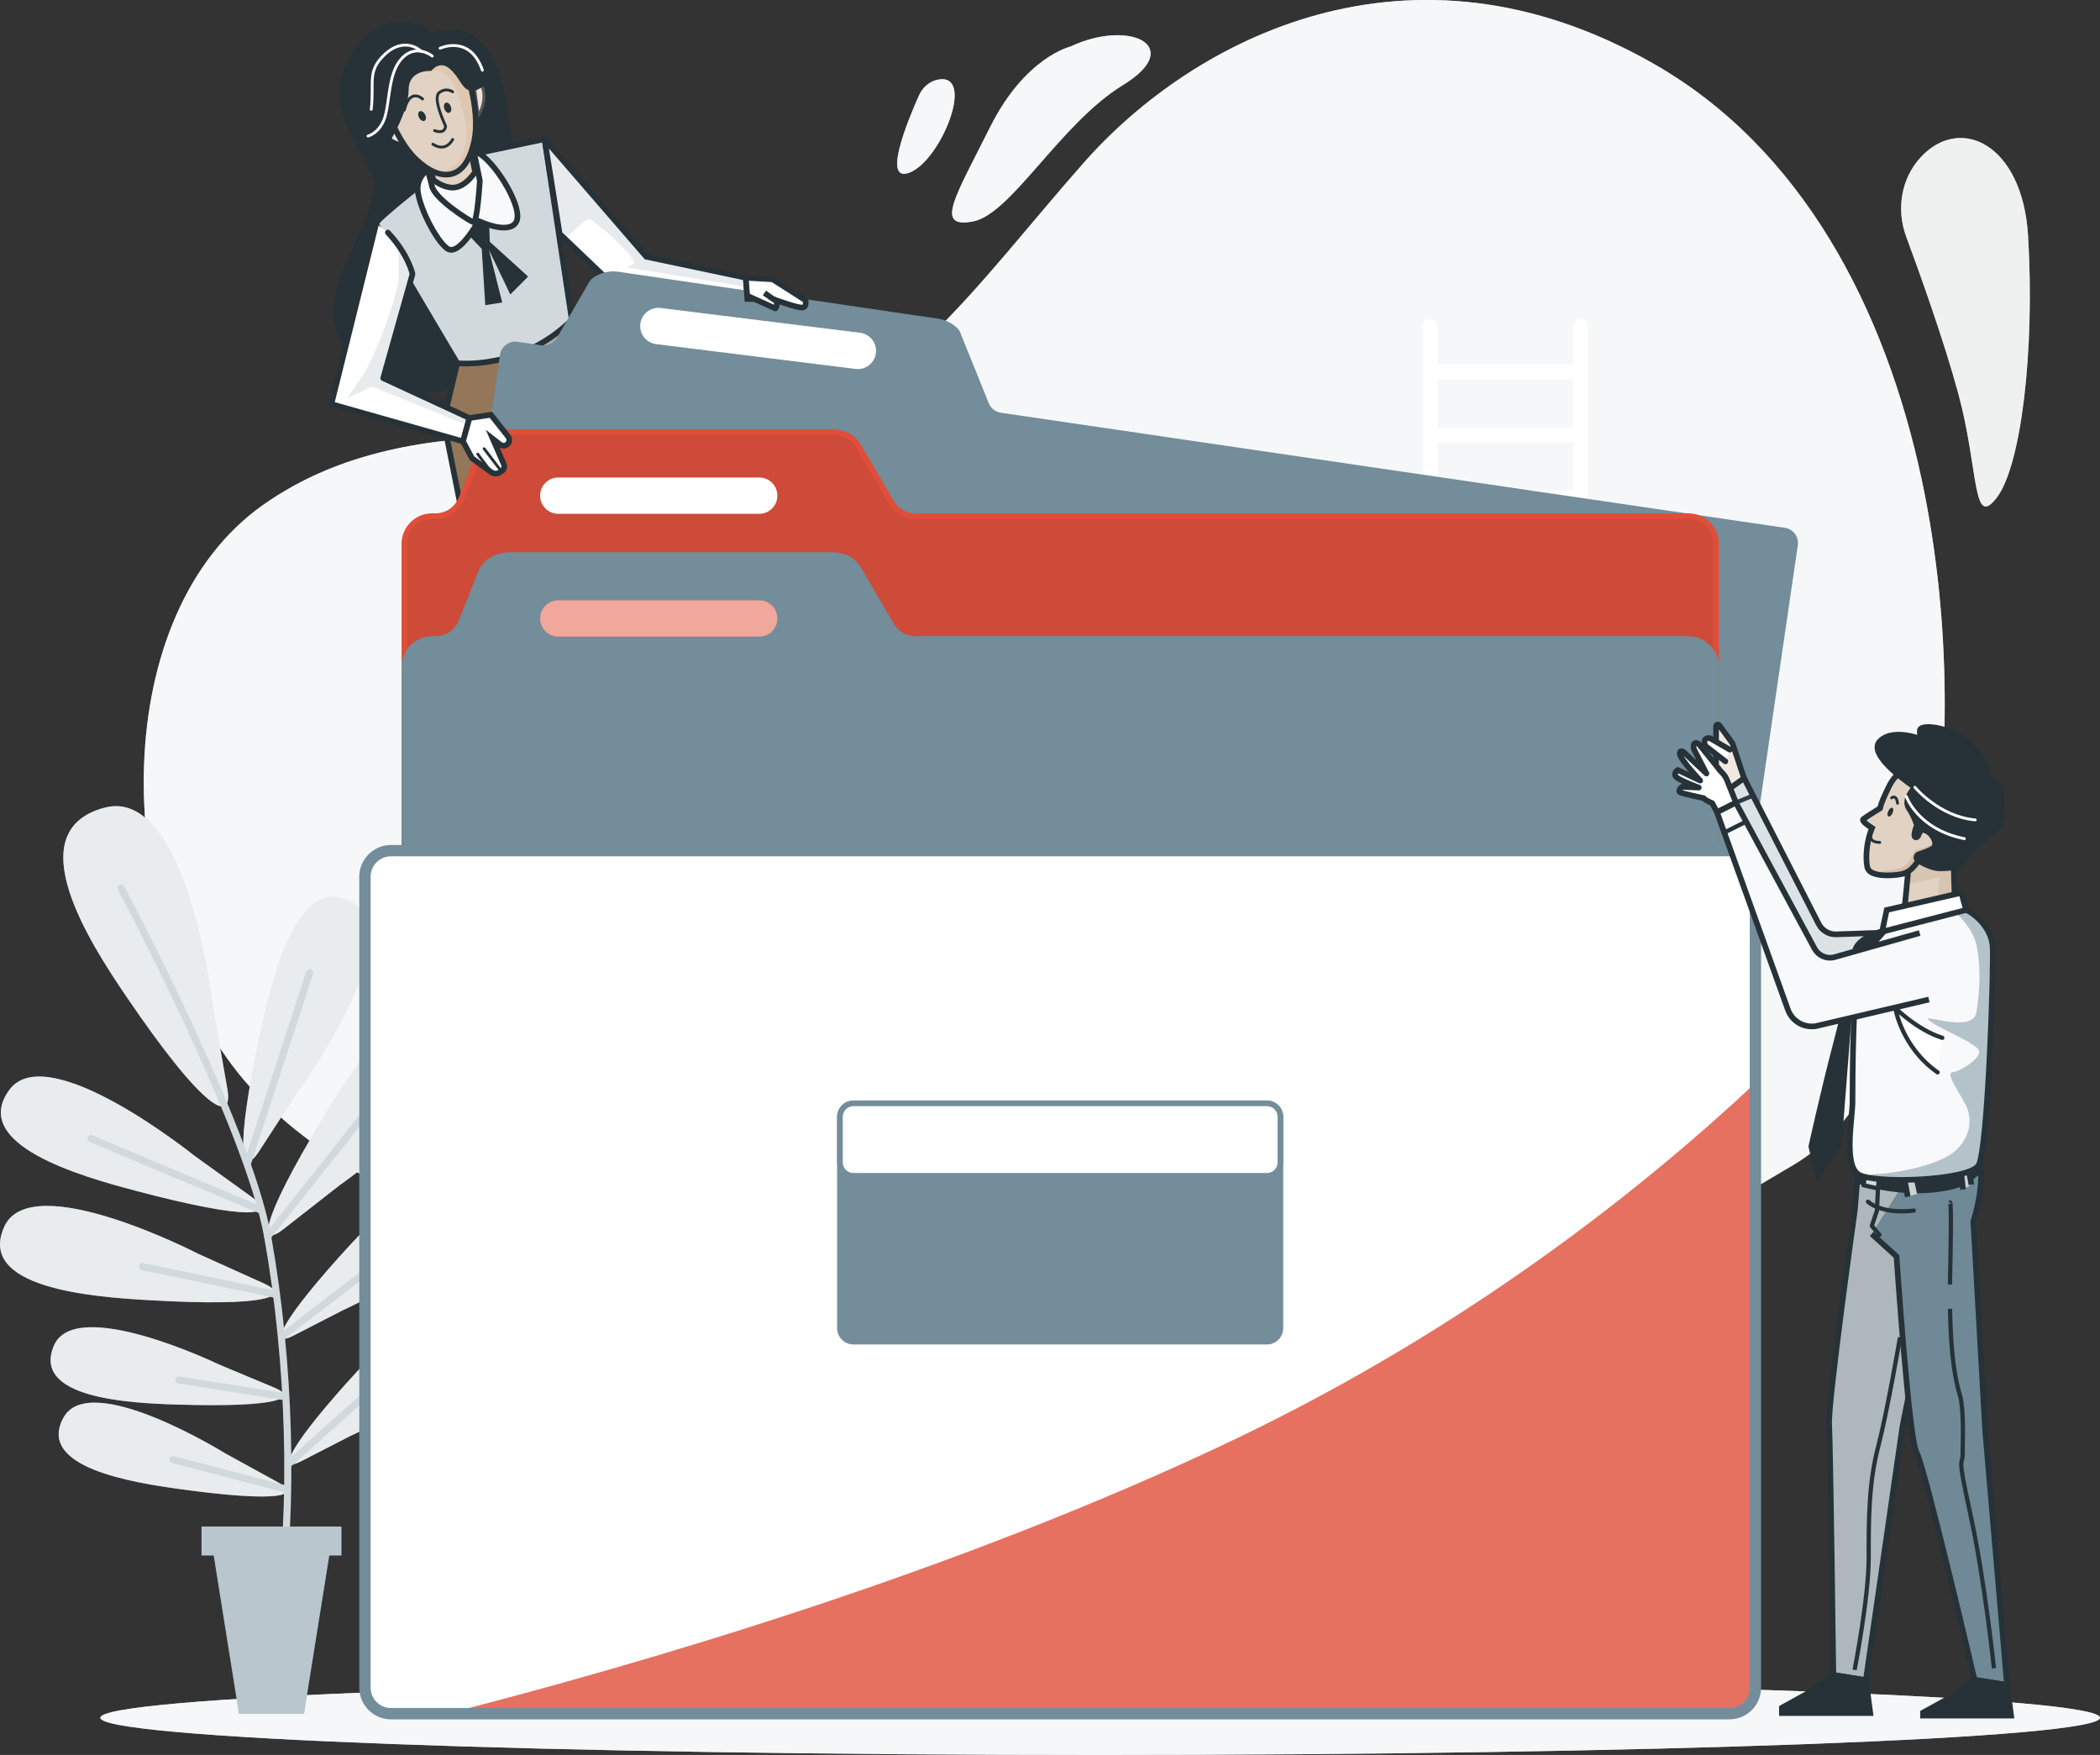 <svg width="371" height="310" viewBox="0 0 371 310" fill="none" xmlns="http://www.w3.org/2000/svg">
<rect x="0" y="0" width="371" height="310" fill="#333333" stroke="none"/>
<g clip-path="url(#clip0)">
<path d="M292.225 11.309C249.009 -13.416 210.726 6.983 191.589 28.614C172.452 50.245 158.178 72.182 134.169 76.202C110.169 80.231 73.667 70.023 46.498 89.18C19.329 108.338 19.408 159.221 40.946 188.071C62.475 216.921 118.123 230.712 182.326 239.985C208.902 243.822 231.758 241.436 251.402 236.149L280.57 225.547C294.809 219.045 306.805 211.703 316.871 205.752C332.254 196.662 337.667 174.507 340.618 158.286C344.616 136.279 344.835 109.798 339.527 84.846C333.049 54.405 318.347 26.254 292.225 11.309Z" fill="#D1D9DD"/>
<path opacity="0.8" d="M292.225 11.309C249.009 -13.416 210.726 6.983 191.589 28.614C172.452 50.245 158.178 72.182 134.169 76.202C110.169 80.231 73.667 70.023 46.498 89.18C19.329 108.338 19.408 159.221 40.946 188.071C62.475 216.921 118.123 230.712 182.326 239.985C208.902 243.822 231.758 241.436 251.402 236.149L280.57 225.547C294.809 219.045 306.805 211.703 316.871 205.752C332.254 196.662 337.667 174.507 340.618 158.286C344.616 136.279 344.835 109.798 339.527 84.846C333.049 54.405 318.347 26.254 292.225 11.309Z" fill="white"/>
<path opacity="0.8" d="M358.288 41.601C357.311 25.459 346.275 20.154 339.265 27.845C335.842 31.594 334.996 37.03 336.759 41.794C339.212 48.418 343.429 60.191 345.935 69.411C349.637 83.01 348.406 93.516 352.727 87.948C357.057 82.39 359.519 61.991 358.288 41.601Z" fill="#D1D9DD"/>
<path opacity="0.8" d="M358.288 41.601C357.311 25.459 346.275 20.154 339.265 27.845C335.842 31.594 334.996 37.03 336.759 41.794C339.212 48.418 343.429 60.191 345.935 69.411C349.637 83.01 348.406 93.516 352.727 87.948C357.057 82.39 359.519 61.991 358.288 41.601Z" fill="white"/>
<path d="M171.841 39.128C178.633 37.895 187.277 21.823 198.39 15.023C209.504 8.224 199.621 3.277 189.127 8.224C189.127 8.224 181.104 10.076 174.932 22.435C168.751 34.801 165.049 40.36 171.841 39.128Z" fill="#D1D9DD"/>
<path opacity="0.8" d="M171.841 39.128C178.633 37.895 187.277 21.823 198.39 15.023C209.504 8.224 199.621 3.277 189.127 8.224C189.127 8.224 181.104 10.076 174.932 22.435C168.751 34.801 165.049 40.36 171.841 39.128Z" fill="white"/>
<path d="M160.727 30.476C166.236 28.265 172.243 13.25 166.001 14.019C164.394 14.22 163.041 15.33 162.377 16.816C160.369 21.282 155.768 32.46 160.727 30.476Z" fill="#D1D9DD"/>
<path opacity="0.8" d="M160.727 30.476C166.236 28.265 172.243 13.25 166.001 14.019C164.394 14.22 163.041 15.33 162.377 16.816C160.369 21.282 155.768 32.46 160.727 30.476Z" fill="white"/>
<path d="M194.366 310C291.918 310 371 307.058 371 303.428C371 299.798 291.918 296.855 194.366 296.855C96.814 296.855 17.732 299.798 17.732 303.428C17.732 307.058 96.814 310 194.366 310Z" fill="#D1D9DD"/>
<path opacity="0.8" d="M194.366 310C291.918 310 371 307.058 371 303.428C371 299.798 291.918 296.855 194.366 296.855C96.814 296.855 17.732 299.798 17.732 303.428C17.732 307.058 96.814 310 194.366 310Z" fill="white"/>
<path d="M279.26 56.355C278.536 56.355 277.951 56.94 277.951 57.666V64.386H254.021V57.666C254.021 56.94 253.436 56.355 252.711 56.355C251.987 56.355 251.402 56.94 251.402 57.666V226.981C251.402 227.707 251.987 228.292 252.711 228.292C253.436 228.292 254.021 227.707 254.021 226.981V189.112H277.951V226.981C277.951 227.707 278.536 228.292 279.26 228.292C279.985 228.292 280.57 227.707 280.57 226.981V57.666C280.57 56.94 279.985 56.355 279.26 56.355ZM277.951 186.499H254.021V178.003H277.951V186.499ZM277.951 175.373H254.021V166.886H277.951V175.373ZM277.951 164.256H254.021V155.796H277.951V164.256ZM277.951 153.139H254.021V144.722H277.951V153.139ZM277.951 142.048H254.021V133.719H277.951V142.048ZM277.951 130.975H254.021V122.602H277.951V130.975ZM277.951 119.971H254.021V111.511H277.951V119.971ZM277.951 108.854H254.021V100.394H277.951V108.854ZM277.951 97.764H254.021V89.269H277.951V97.764ZM277.951 86.647H254.021V78.143H277.951V86.647ZM277.951 75.512H254.021V67.008H277.951V75.512Z" fill="white"/>
<path d="M52.592 192.869C52.592 192.869 72.183 166.003 62.632 159.702C52.688 153.138 48.009 173.021 45.913 182.784C41.426 203.619 42.701 208.042 45.704 203.462L52.592 192.869Z" fill="#D1D9DD"/>
<path opacity="0.5" d="M52.592 192.869C52.592 192.869 72.183 166.003 62.632 159.702C52.688 153.138 48.009 173.021 45.913 182.784C41.426 203.619 42.701 208.042 45.704 203.462L52.592 192.869Z" fill="white"/>
<path d="M59.969 209.387C59.969 209.387 87.217 190.352 80.224 181.28C72.943 171.841 62.073 189.12 56.922 197.676C45.913 215.924 45.686 220.522 50.017 217.166L59.969 209.387Z" fill="#D1D9DD"/>
<path opacity="0.5" d="M59.969 209.387C59.969 209.387 87.217 190.352 80.224 181.28C72.943 171.841 62.073 189.12 56.922 197.676C45.913 215.924 45.686 220.522 50.017 217.166L59.969 209.387Z" fill="white"/>
<path d="M60.528 231.465C60.528 231.465 84.118 220.863 80.084 212.91C75.885 204.633 65.077 216.275 59.891 222.061C48.838 234.419 47.991 237.897 51.789 235.957L60.528 231.465Z" fill="#D1D9DD"/>
<path opacity="0.5" d="M60.528 231.465C60.528 231.465 84.118 220.863 80.084 212.91C75.885 204.633 65.077 216.275 59.891 222.061C48.838 234.419 47.991 237.897 51.789 235.957L60.528 231.465Z" fill="white"/>
<path d="M61.925 253.637C61.925 253.637 85.514 243.036 81.481 235.083C77.282 226.806 66.474 238.448 61.288 244.233C50.235 256.591 49.388 260.07 53.186 258.13L61.925 253.637Z" fill="#D1D9DD"/>
<path opacity="0.5" d="M61.925 253.637C61.925 253.637 85.514 243.036 81.481 235.083C77.282 226.806 66.474 238.448 61.288 244.233C50.235 256.591 49.388 260.07 53.186 258.13L61.925 253.637Z" fill="white"/>
<path d="M34.276 204.1C34.276 204.1 8.364 183.273 1.633 192.537C-5.378 202.186 14.248 207.771 23.895 210.323C44.482 215.767 48.952 214.701 44.517 211.476L34.276 204.1Z" fill="#D1D9DD"/>
<path opacity="0.5" d="M34.276 204.1C34.276 204.1 8.364 183.273 1.633 192.537C-5.378 202.186 14.248 207.771 23.895 210.323C44.482 215.767 48.952 214.701 44.517 211.476L34.276 204.1Z" fill="white"/>
<path d="M35.053 221.492C35.053 221.492 5.526 206.233 0.768 216.659C-4.182 227.505 16.16 229.078 26.121 229.655C47.38 230.896 51.553 228.956 46.559 226.684L35.053 221.492Z" fill="#D1D9DD"/>
<path opacity="0.5" d="M35.053 221.492C35.053 221.492 5.526 206.233 0.768 216.659C-4.182 227.505 16.16 229.078 26.121 229.655C47.38 230.896 51.553 228.956 46.559 226.684L35.053 221.492Z" fill="white"/>
<path d="M38.623 240.999C38.623 240.999 13.305 228.781 9.516 237.704C5.579 246.995 22.821 247.851 31.255 248.105C49.257 248.655 52.741 246.925 48.471 245.116L38.623 240.999Z" fill="#D1D9DD"/>
<path opacity="0.5" d="M38.623 240.999C38.623 240.999 13.305 228.781 9.516 237.704C5.579 246.995 22.821 247.851 31.255 248.105C49.257 248.655 52.741 246.925 48.471 245.116L38.623 240.999Z" fill="white"/>
<path d="M39.828 256.748C39.828 256.748 15.942 241.908 11.236 250.377C6.338 259.195 23.389 261.879 31.753 263.032C49.598 265.497 53.247 264.142 49.187 261.887L39.828 256.748Z" fill="#D1D9DD"/>
<path opacity="0.5" d="M39.828 256.748C39.828 256.748 15.942 241.908 11.236 250.377C6.338 259.195 23.389 261.879 31.753 263.032C49.598 265.497 53.247 264.142 49.187 261.887L39.828 256.748Z" fill="white"/>
<path d="M37.593 177.706C37.593 177.706 33.106 138.691 18.404 142.685C3.099 146.837 15.898 166.58 22.367 176.098C36.179 196.409 41.251 198.655 40.16 192.31L37.593 177.706Z" fill="#D1D9DD"/>
<path opacity="0.5" d="M37.593 177.706C37.593 177.706 33.106 138.691 18.404 142.685C3.099 146.837 15.898 166.58 22.367 176.098C36.179 196.409 41.251 198.655 40.16 192.31L37.593 177.706Z" fill="white"/>
<path d="M21.398 156.861C21.398 156.861 43.801 198.908 47.284 218.416C51.283 240.824 51.929 265.855 49.17 285.467" stroke="#D1D9DD" stroke-width="1.252" stroke-miterlimit="10" stroke-linecap="round" stroke-linejoin="round"/>
<path d="M43.739 205.446L54.714 171.789" stroke="#D1D9DD" stroke-width="1.252" stroke-miterlimit="10" stroke-linecap="round" stroke-linejoin="round"/>
<path d="M47.284 218.425L67.931 192.415" stroke="#D1D9DD" stroke-width="1.252" stroke-miterlimit="10" stroke-linecap="round" stroke-linejoin="round"/>
<path d="M45.957 213.696L16.047 201.119" stroke="#D1D9DD" stroke-width="1.252" stroke-miterlimit="10" stroke-linecap="round" stroke-linejoin="round"/>
<path d="M49.868 236.027L72.358 218.774" stroke="#D1D9DD" stroke-width="1.252" stroke-miterlimit="10" stroke-linecap="round" stroke-linejoin="round"/>
<path d="M48.672 228.632L25.178 223.729" stroke="#D1D9DD" stroke-width="1.252" stroke-miterlimit="10" stroke-linecap="round" stroke-linejoin="round"/>
<path d="M49.798 246.645L31.604 243.761" stroke="#D1D9DD" stroke-width="1.252" stroke-miterlimit="10" stroke-linecap="round" stroke-linejoin="round"/>
<path d="M51.335 258.304L63.575 247.327" stroke="#D1D9DD" stroke-width="1.252" stroke-miterlimit="10" stroke-linecap="round" stroke-linejoin="round"/>
<path d="M50.636 263.067L30.556 257.823" stroke="#D1D9DD" stroke-width="1.252" stroke-miterlimit="10" stroke-linecap="round" stroke-linejoin="round"/>
<path d="M35.603 269.648H60.319V274.761H58.171L53.701 302.711H42.221L37.759 274.761H35.603V269.648Z" fill="#738D9A"/>
<path opacity="0.5" d="M35.603 269.648H60.319V274.761H58.171L53.701 302.711H42.221L37.759 274.761H35.603V269.648Z" fill="white"/>
<path d="M76.304 5.803C76.304 5.803 73.1 2.596 68.298 4.204C63.497 5.803 58.896 12.76 60.057 18.634C60.86 22.706 64.632 28.71 65.775 31C66.919 33.29 65.321 37.188 61.654 45.202C57.996 53.217 56.617 60.777 67.146 67.428C77.675 74.07 89.574 63.53 95.755 55.97C101.937 48.41 91.181 31 90.264 23.668C89.347 16.335 87.741 2.133 76.304 5.803Z" fill="#263238"/>
<path d="M101.055 56.477C91.975 65.478 80.87 63.757 80.87 63.757L78.356 74.297L83.157 98.349L114.508 82.084L107.411 63.757L101.055 56.477Z" fill="#C39367" stroke="#263238" stroke-miterlimit="10" stroke-linecap="round" stroke-linejoin="round"/>
<path opacity="0.3" d="M101.055 56.477C91.975 65.478 80.87 63.757 80.87 63.757L78.356 74.297L83.157 98.349L114.508 82.084L107.411 63.757L101.055 56.477Z" fill="#263238"/>
<path d="M101.055 56.476L101.011 56.424L96.209 24.576L82.022 27.556L74.925 32.136C74.925 32.136 66.456 38.778 66.456 39.469C66.456 40.159 80.783 64.15 80.783 64.15C80.783 64.15 91.984 65.478 101.055 56.476Z" fill="#D1D9DD"/>
<path opacity="0.5" d="M107.428 63.757L101.02 56.424L96.218 24.576L82.031 27.556L78.679 29.724L79.744 44.153C79.744 44.153 81.569 45.167 82.581 45.167C83.594 45.167 84.406 42.938 84.406 42.938L85.619 40.911C85.619 40.911 87.444 42.536 90.273 41.313C93.11 40.098 91.486 35.641 91.085 34.015C90.683 32.389 94.935 33.403 94.935 33.403C94.935 33.403 98.375 40.902 98.785 43.34C99.186 45.77 96.96 52.465 97.161 53.881C97.362 55.297 97.362 57.936 96.55 58.749C95.738 59.562 92.909 64.019 92.909 64.019C92.909 64.019 104.853 65.033 106.075 65.033C106.337 65.033 106.965 64.901 107.803 64.683L107.428 63.757Z" fill="#D1D9DD"/>
<path d="M101.055 56.476L101.011 56.424L96.209 24.576L82.022 27.556L74.925 32.136C74.925 32.136 66.456 38.778 66.456 39.469C66.456 40.159 80.783 64.15 80.783 64.15C80.783 64.15 91.984 65.478 101.055 56.476Z" fill="#D1D9DD" stroke="#263238" stroke-miterlimit="10" stroke-linecap="round" stroke-linejoin="round"/>
<path d="M82.267 40.964L82.66 41.374L85.105 43.961L85.733 53.907L88.728 53.427L86.37 44.119L90.151 52.011L93.302 48.856L86.528 42.703L86.37 37.809L82.896 36.078" fill="#263238"/>
<path d="M76.758 29.165C76.758 29.165 73.781 30.537 73.781 33.29C73.781 36.043 77.002 42.554 79.063 43.935C81.123 45.316 84.537 39.024 84.537 39.024C84.537 39.024 89.801 41.541 91.172 39.251C92.543 36.961 87.968 29.401 84.991 27.338C82.022 25.276 76.758 29.165 76.758 29.165Z" fill="#F7F9FA" stroke="#263238" stroke-miterlimit="10" stroke-linecap="round" stroke-linejoin="round"/>
<path d="M76.07 26.317L82.013 24.207C82.063 24.215 82.129 24.225 82.208 24.24C82.341 24.264 82.511 24.299 82.704 24.345L83.944 30.382C82.802 32.068 81.333 33.24 79.77 33.133C78.622 33.05 77.512 32.487 76.578 31.821C76.263 30.611 75.787 29.195 75.396 28.096L76.07 26.317Z" fill="#E2D2C3" stroke="#263238"/>
<path d="M74.244 26.421C74.244 26.421 75.841 30.546 76.304 32.836C76.758 35.126 82.939 39.024 83.629 39.251C84.319 39.478 84.773 31.918 84.773 31.918L82.939 22.986L74.244 26.421Z" stroke="#263238" stroke-miterlimit="10" stroke-linecap="round" stroke-linejoin="round"/>
<path d="M70.123 22.523C70.123 22.523 67.609 20.461 67.609 22.523C67.609 24.586 69.896 25.731 71.729 25.731" fill="white"/>
<path d="M70.123 22.523C70.123 22.523 67.609 20.461 67.609 22.523C67.609 24.586 69.896 25.731 71.729 25.731" stroke="#263238" stroke-miterlimit="10" stroke-linecap="round" stroke-linejoin="round"/>
<path d="M83.62 15.88C83.62 15.88 85.218 13.363 85.68 16.108C86.135 18.861 84.31 21.151 84.31 21.151L83.62 15.88Z" fill="white" stroke="#263238" stroke-miterlimit="10" stroke-linecap="round" stroke-linejoin="round"/>
<g opacity="0.5">
<path d="M70.123 22.523C70.123 22.523 67.609 20.461 67.609 22.523C67.609 24.586 69.896 25.731 71.729 25.731" fill="#DFC7B1"/>
<path d="M70.123 22.523C70.123 22.523 67.609 20.461 67.609 22.523C67.609 24.586 69.896 25.731 71.729 25.731" stroke="#263238" stroke-miterlimit="10" stroke-linecap="round" stroke-linejoin="round"/>
</g>
<path opacity="0.5" d="M83.62 15.88C83.62 15.88 85.218 13.363 85.68 16.108C86.135 18.861 84.31 21.151 84.31 21.151L83.62 15.88Z" fill="#DFC7B1" stroke="#263238" stroke-miterlimit="10" stroke-linecap="round" stroke-linejoin="round"/>
<path d="M67.286 15.898C67.286 15.898 69.25 24.087 73.467 28.116C77.684 32.145 82.206 32.198 83.76 24.987C85.043 19.035 81.857 11.109 81.857 11.109C81.857 11.109 71.572 2.657 67.286 15.898Z" fill="#E2D2C3"/>
<path opacity="0.5" d="M74.611 8.469L76.208 12.489C76.208 12.489 78.714 11.93 80.137 14.971C81.551 18.013 82.974 22.47 82.162 25.922C81.394 29.208 79.508 30.283 76.706 30.371C79.796 31.691 82.599 30.353 83.76 24.996C85.043 19.044 81.857 11.117 81.857 11.117C81.857 11.117 78.373 8.25 74.611 8.469Z" fill="#DDBC9E"/>
<path d="M67.286 15.898C67.286 15.898 69.25 24.087 73.467 28.116C77.684 32.145 82.206 32.198 83.76 24.987C85.043 19.035 81.857 11.109 81.857 11.109C81.857 11.109 71.572 2.657 67.286 15.898Z" stroke="#263238" stroke-miterlimit="10" stroke-linecap="round" stroke-linejoin="round"/>
<path d="M75.099 20.224C75.344 20.687 75.291 21.186 75.003 21.334C74.706 21.491 74.27 21.238 74.034 20.784C73.79 20.32 73.842 19.822 74.13 19.674C74.418 19.516 74.855 19.761 75.099 20.224Z" fill="#263238"/>
<path d="M79.648 18.826C79.823 19.315 79.709 19.804 79.395 19.918C79.08 20.032 78.688 19.726 78.513 19.236C78.338 18.747 78.452 18.257 78.766 18.144C79.08 18.03 79.473 18.336 79.648 18.826Z" fill="#263238"/>
<path d="M79.971 16.221C79.971 16.221 78.853 15.382 77.596 16.361C76.339 17.34 78.714 22.243 78.714 22.243C78.714 22.243 78.757 23.781 76.776 23.073" stroke="#263238" stroke-width="0.5" stroke-miterlimit="10" stroke-linecap="round" stroke-linejoin="round"/>
<path d="M79.971 24.629C79.971 24.629 78.853 27.006 76.47 25.468" stroke="#263238" stroke-width="0.5" stroke-miterlimit="10" stroke-linecap="round" stroke-linejoin="round"/>
<path d="M74.654 17.48C74.654 17.48 72.419 15.382 71.433 19.438" stroke="#263238" stroke-width="0.5" stroke-miterlimit="10" stroke-linecap="round" stroke-linejoin="round"/>
<path d="M81.987 8.539C79.534 6.397 77.552 6.424 76.697 6.712C76.112 6.292 75.256 5.96 74.017 5.794C67.154 4.877 66.238 10.147 66.238 15.19C66.238 20.232 61.89 26.184 64.867 26.875C67.844 27.565 68.988 24.812 68.988 24.812C68.988 24.812 72.192 19.542 72.192 15.88C72.192 12.218 76.19 12.533 76.19 12.533C76.19 12.533 76.208 12.515 76.225 12.489C76.444 12.218 77.771 10.706 79.429 12.131C81.254 13.686 81.455 15.513 82.939 15.985C84.423 16.457 86.859 14.088 86.859 14.088C86.859 14.088 84.624 10.837 81.987 8.539Z" fill="#263238"/>
<path d="M76.374 9.903C76.374 9.903 73.606 7.683 71.118 10.182C68.63 12.682 68.901 17.384 68.071 20.434C67.242 23.485 65.024 24.035 65.024 24.035" stroke="white" stroke-width="0.5" stroke-miterlimit="10" stroke-linecap="round" stroke-linejoin="round"/>
<path d="M74.436 9.072C74.436 9.072 71.459 6.118 67.722 9.859C64.858 12.726 66.133 14.613 65.583 19.315" stroke="white" stroke-width="0.5" stroke-miterlimit="10" stroke-linecap="round" stroke-linejoin="round"/>
<path d="M77.753 8.522C77.753 8.522 83.009 6.031 85.227 12.402" stroke="white" stroke-width="0.5" stroke-miterlimit="10" stroke-linecap="round" stroke-linejoin="round"/>
<path d="M66.465 39.477L58.538 71.378L81.796 77.968L82.939 73.842L67.696 66.798L72.873 48.41C72.873 48.41 72.183 44.975 68.525 41.077" fill="white"/>
<path opacity="0.5" d="M82.939 73.842L67.696 66.798L72.873 48.409C72.873 48.409 72.506 46.609 70.917 44.136L70.42 43.76C70.42 43.76 70.42 45.586 70.42 48.829C70.42 52.071 66.369 62.41 64.954 64.84C63.54 67.27 61.305 70.311 61.305 70.311L65.758 68.284L82.581 75.101L82.939 73.842Z" fill="#D1D9DD"/>
<path d="M66.465 39.477L58.538 71.378L81.796 77.968L82.939 73.842L67.696 66.798L72.873 48.41C72.873 48.41 72.183 44.975 68.525 41.077" stroke="#263238" stroke-miterlimit="10" stroke-linecap="round" stroke-linejoin="round"/>
<path d="M131.76 49.056L114.177 45.351L96.21 24.585L98.872 41.295L109.881 51.801L132.022 52.814L131.76 49.056Z" fill="white"/>
<path opacity="0.5" d="M96.21 24.585L98.331 37.922L99.693 42.091L99.859 42.248C100.374 41.706 103.29 38.691 104.023 38.691C104.835 38.691 113.138 45.989 111.924 46.6C110.711 47.212 110.711 47.212 110.711 47.212L131.568 50.656L131.716 49.056L114.168 45.368L96.21 24.585Z" fill="#D1D9DD"/>
<path d="M131.76 49.056L114.177 45.351L96.21 24.585L98.872 41.295L109.881 51.801L132.022 52.814L131.76 49.056Z" stroke="#263238" stroke-miterlimit="10" stroke-linecap="round" stroke-linejoin="round"/>
<path d="M295.892 225.95L71.983 193.088C70.498 192.87 69.477 191.489 69.695 190.012L88.343 62.664C88.562 61.179 89.941 60.156 91.416 60.374L95.659 60.995C96.76 61.152 97.842 60.628 98.401 59.667L104.032 49.913C104.207 49.616 104.425 49.336 104.704 49.126C106.014 48.174 107.655 47.763 109.279 48.008L165.721 56.293C166.987 56.477 168.166 57.053 169.091 57.927C169.353 58.172 169.536 58.478 169.667 58.81L174.687 71.238C175.045 72.129 175.857 72.767 176.809 72.907L315.326 93.236C316.81 93.455 317.832 94.835 317.613 96.312L298.965 223.66C298.756 225.146 297.376 226.168 295.892 225.95Z" fill="#738D9A"/>
<path d="M298.258 225.311H76.348C73.641 225.311 71.441 223.109 71.441 220.4V96.085C71.441 93.376 73.641 91.173 76.348 91.173H76.95C78.958 91.173 80.765 89.95 81.507 88.079L84.886 79.584C85.27 78.605 85.951 77.758 86.85 77.225C87.802 76.656 88.902 76.351 90.028 76.351H147.073C147.841 76.351 148.601 76.49 149.308 76.761C150.312 77.146 151.133 77.897 151.674 78.824L157.48 88.744C158.361 90.247 159.968 91.173 161.714 91.173H298.258C300.964 91.173 303.164 93.376 303.164 96.085V220.4C303.164 223.118 300.973 225.311 298.258 225.311Z" fill="#E04E39"/>
<path opacity="0.1" d="M298.258 225.311H76.348C73.641 225.311 71.441 223.109 71.441 220.4V96.085C71.441 93.376 73.641 91.173 76.348 91.173H76.95C78.958 91.173 80.765 89.95 81.507 88.079L84.886 79.584C85.27 78.605 85.951 77.758 86.85 77.225C87.802 76.656 88.902 76.351 90.028 76.351H147.073C147.841 76.351 148.601 76.49 149.308 76.761C150.312 77.146 151.133 77.897 151.674 78.824L157.48 88.744C158.361 90.247 159.968 91.173 161.714 91.173H298.258C300.964 91.173 303.164 93.376 303.164 96.085V220.4C303.164 223.118 300.973 225.311 298.258 225.311Z" fill="#263238"/>
<path d="M298.258 225.311H76.348C73.641 225.311 71.441 223.109 71.441 220.4V96.085C71.441 93.376 73.641 91.173 76.348 91.173H76.95C78.958 91.173 80.765 89.95 81.507 88.079L84.886 79.584C85.27 78.605 85.951 77.758 86.85 77.225C87.802 76.656 88.902 76.351 90.028 76.351H147.073C147.841 76.351 148.601 76.49 149.308 76.761C150.312 77.146 151.133 77.897 151.674 78.824L157.48 88.744C158.361 90.247 159.968 91.173 161.714 91.173H298.258C300.964 91.173 303.164 93.376 303.164 96.085V220.4C303.164 223.118 300.973 225.311 298.258 225.311Z" stroke="#E04E39" stroke-miterlimit="10"/>
<path d="M134.135 90.763H98.628C96.856 90.763 95.424 89.329 95.424 87.555C95.424 85.781 96.856 84.348 98.628 84.348H134.135C135.907 84.348 137.339 85.781 137.339 87.555C137.339 89.329 135.907 90.763 134.135 90.763Z" fill="white"/>
<path d="M298.258 247.013H76.348C73.641 247.013 71.441 244.81 71.441 242.101V117.786C71.441 115.077 73.641 112.874 76.348 112.874H76.95C78.958 112.874 80.765 111.651 81.507 109.781L84.886 101.285C85.27 100.307 85.951 99.459 86.85 98.926C87.802 98.358 88.902 98.052 90.028 98.052H147.073C147.841 98.052 148.601 98.192 149.308 98.463C150.312 98.847 151.133 99.599 151.674 100.525L157.48 110.445C158.361 111.948 159.968 112.874 161.714 112.874H298.258C300.964 112.874 303.164 115.077 303.164 117.786V242.101C303.164 244.81 300.973 247.013 298.258 247.013Z" fill="#738D9A" stroke="#738D9A" stroke-miterlimit="10"/>
<path d="M151.159 65.156L115.923 60.777C114.168 60.559 112.92 58.959 113.138 57.202C113.356 55.446 114.954 54.196 116.709 54.414L151.945 58.793C153.699 59.012 154.948 60.611 154.73 62.368C154.511 64.124 152.914 65.374 151.159 65.156Z" fill="white"/>
<path opacity="0.5" d="M151.159 65.156L115.923 60.777C114.168 60.559 112.92 58.959 113.138 57.202C113.356 55.446 114.954 54.196 116.709 54.414L151.945 58.793C153.699 59.012 154.948 60.611 154.73 62.368C154.511 64.124 152.914 65.374 151.159 65.156Z" fill="white"/>
<path d="M134.135 112.455H98.628C96.856 112.455 95.424 111.022 95.424 109.248C95.424 107.473 96.856 106.04 98.628 106.04H134.135C135.907 106.04 137.339 107.473 137.339 109.248C137.339 111.022 135.907 112.455 134.135 112.455Z" fill="#E04E39"/>
<path opacity="0.5" d="M134.135 112.455H98.628C96.856 112.455 95.424 111.022 95.424 109.248C95.424 107.473 96.856 106.04 98.628 106.04H134.135C135.907 106.04 137.339 107.473 137.339 109.248C137.339 111.022 135.907 112.455 134.135 112.455Z" fill="white"/>
<path d="M305.531 302.711H69.075C66.535 302.711 64.474 300.648 64.474 298.105V154.869C64.474 152.325 66.535 150.263 69.075 150.263H305.522C308.062 150.263 310.123 152.325 310.123 154.869V298.096C310.131 300.648 308.071 302.711 305.531 302.711Z" fill="white"/>
<path d="M310.132 191.296C290.497 209.702 259.556 234.418 218.375 254.135C168.733 277.898 112.012 294.277 78.958 302.711H305.522C308.062 302.711 310.123 300.648 310.123 298.105V191.296H310.132Z" fill="#E04E39"/>
<path opacity="0.2" d="M310.132 191.296C290.497 209.702 259.556 234.418 218.375 254.135C168.733 277.898 112.012 294.277 78.958 302.711H305.522C308.062 302.711 310.123 300.648 310.123 298.105V191.296H310.132Z" fill="white"/>
<path d="M305.531 302.711H69.075C66.535 302.711 64.474 300.648 64.474 298.105V154.869C64.474 152.325 66.535 150.263 69.075 150.263H305.522C308.062 150.263 310.123 152.325 310.123 154.869V298.096C310.131 300.648 308.071 302.711 305.531 302.711Z" stroke="#738D9A" stroke-width="2" stroke-miterlimit="10"/>
<path d="M223.831 236.988H150.775C149.456 236.988 148.391 235.922 148.391 234.602V197.292C148.391 195.972 149.456 194.906 150.775 194.906H223.822C225.141 194.906 226.206 195.972 226.206 197.292V234.602C226.206 235.922 225.141 236.988 223.831 236.988Z" fill="#738D9A" stroke="#738D9A" stroke-miterlimit="10"/>
<path d="M223.831 207.701H150.775C149.456 207.701 148.391 206.635 148.391 205.315V197.283C148.391 195.964 149.456 194.897 150.775 194.897H223.822C225.141 194.897 226.206 195.964 226.206 197.283V205.315C226.206 206.635 225.141 207.701 223.831 207.701Z" fill="white" stroke="#738D9A" stroke-miterlimit="10"/>
<path d="M81.795 77.968L83.393 80.948L86.789 83.404C87.226 83.718 87.819 83.745 88.273 83.456L88.579 83.264C89.024 82.984 89.199 82.425 88.989 81.953L87.06 77.513L88.352 78.518C88.78 78.85 89.391 78.789 89.74 78.37C90.046 78.003 90.054 77.478 89.758 77.102L86.728 73.266L82.939 73.842L81.795 77.968Z" fill="white" stroke="#263238" stroke-miterlimit="10"/>
<path d="M88.579 83.256L85.532 79.262" stroke="#263238" stroke-width="0.5" stroke-miterlimit="10" stroke-linecap="round" stroke-linejoin="round"/>
<path d="M86.789 83.395L84.406 80.223" stroke="#263238" stroke-width="0.5" stroke-miterlimit="10" stroke-linecap="round" stroke-linejoin="round"/>
<path d="M131.76 49.057L136.5 49.336L142.289 53.033C142.289 53.033 142.612 54.161 141.808 54.318C141.005 54.475 136.666 52.867 136.666 52.867L132.03 52.806L131.76 49.057Z" fill="white" stroke="#263238" stroke-miterlimit="10"/>
<path d="M131.996 52.229L136.981 54.484C136.981 54.484 137.784 53.356 136.658 52.876L135.051 51.748" fill="white"/>
<path d="M131.996 52.229L136.981 54.484C136.981 54.484 137.784 53.356 136.658 52.876L135.051 51.748" stroke="#263238" stroke-miterlimit="10" stroke-linejoin="round"/>
<path d="M308.114 137.459L306.063 131.289L303.749 128.116C303.566 127.863 303.173 127.994 303.173 128.308V135.213V137.45L304.928 139.749L308.114 137.459Z" fill="white"/>
<path d="M341.691 164.439L324.414 165.05C323.113 165.094 321.9 164.386 321.306 163.224L308.123 137.459C308.123 137.459 305.155 139.058 304.928 139.749C304.735 140.326 314.697 165.505 317.753 173.205C318.276 174.533 319.586 175.381 321.018 175.32L340.329 174.507" fill="white"/>
<path d="M341.691 164.439L324.414 165.05C323.113 165.094 321.9 164.386 321.306 163.224L308.123 137.459C308.123 137.459 305.155 139.058 304.928 139.749C304.735 140.326 314.697 165.505 317.753 173.205C318.276 174.533 319.586 175.381 321.018 175.32L340.329 174.507" stroke="#263238" stroke-miterlimit="10"/>
<path d="M309.38 140.666L306.674 141.785" stroke="#263238" stroke-width="0.75" stroke-miterlimit="10"/>
<g opacity="0.5">
<g opacity="0.5">
<path d="M341.692 164.439L324.414 165.05C323.114 165.094 321.9 164.386 321.306 163.224L308.123 137.459C308.123 137.459 305.155 139.058 304.928 139.749C304.736 140.326 314.697 165.505 317.753 173.205C318.277 174.533 319.586 175.381 321.018 175.32L340.33 174.507" fill="#738D9A"/>
<path d="M341.692 164.439L324.414 165.05C323.114 165.094 321.9 164.386 321.306 163.224L308.123 137.459C308.123 137.459 305.155 139.058 304.928 139.749C304.736 140.326 314.697 165.505 317.753 173.205C318.277 174.533 319.586 175.381 321.018 175.32L340.33 174.507" stroke="#263238" stroke-miterlimit="10"/>
<path opacity="0.5" d="M309.381 140.666L306.674 141.785" stroke="#263238" stroke-width="0.75" stroke-miterlimit="10"/>
</g>
</g>
<path d="M308.114 137.459L306.063 131.289L303.749 128.116C303.566 127.863 303.173 127.994 303.173 128.308V137.45L304.928 139.749L308.114 137.459Z" fill="#E2D2C3"/>
<path opacity="0.5" d="M308.114 137.459L306.063 131.289L303.749 128.116C303.566 127.863 303.173 127.994 303.173 128.308V137.45L304.928 139.749L308.114 137.459Z" fill="white"/>
<path d="M308.114 137.459L306.063 131.289L303.749 128.116C303.566 127.863 303.173 127.994 303.173 128.308V137.45L304.928 139.749L308.114 137.459Z" stroke="#263238" stroke-miterlimit="10"/>
<path d="M347.043 148.148C347.043 148.148 345.524 150.045 345.271 151.723C345.018 153.401 345.42 159.859 345.42 159.859L336.427 160.882C336.427 160.882 337.108 154.318 337.134 153.226C337.161 152.133 338.802 148.288 341.91 146.767C345.018 145.238 347.646 145.972 347.043 148.148Z" fill="#E2D2C3"/>
<path opacity="0.7" d="M346.991 148.227C345.35 147.781 343.377 147.292 341.692 146.881C338.732 148.471 337.17 152.151 337.143 153.217C337.135 153.637 337.03 154.86 336.899 156.206C337.789 156.005 339.169 155.699 340.199 155.516C341.849 155.219 342.591 154.913 342.591 154.913L342.294 160.157C342.294 160.157 342.364 160.165 342.486 160.192L345.42 159.859C345.42 159.859 345.018 153.401 345.271 151.723C345.498 150.228 346.721 148.576 346.991 148.227Z" fill="#D3BEAA"/>
<path d="M347.043 148.148C347.043 148.148 345.524 150.045 345.271 151.723C345.018 153.401 345.42 159.859 345.42 159.859L336.427 160.882C336.427 160.882 337.108 154.318 337.134 153.226C337.161 152.133 338.802 148.288 341.91 146.767C345.018 145.238 347.646 145.972 347.043 148.148Z" stroke="#263238" stroke-width="1.004" stroke-miterlimit="10"/>
<path d="M348.947 149.257C356.402 139.408 338.426 129.191 333.703 138.962C332.883 140.657 332.359 141.776 332.149 142.772C331.433 143.209 329.556 144.38 329.181 144.704C328.832 145.001 330.071 145.857 330.726 146.268C329.443 149.415 329.635 152.744 330.002 153.487C330.639 154.781 333.782 154.798 335.851 154.422C337.92 154.047 338.75 152.045 339.317 151.512C339.884 150.97 342.923 151.661 343.979 151.975C345.035 152.29 347.462 151.215 348.947 149.257Z" fill="#E2D2C3"/>
<path opacity="0.5" d="M341.543 148.313C341.543 148.313 341.692 149.065 340.199 149.659C338.706 150.254 338.4 149.808 337.955 150.857C337.51 151.906 337.056 153.103 334.96 153.557C333.529 153.863 331.686 154.029 330.656 154.108C331.852 154.772 334.201 154.72 335.86 154.423C337.929 154.047 338.758 152.045 339.326 151.512C339.893 150.97 342.931 151.661 343.988 151.975C344.188 152.037 344.45 152.028 344.738 151.993C345.332 150.865 345.437 149.222 345.437 149.222L341.543 148.313Z" fill="#C5A990"/>
<path d="M348.947 149.257C356.402 139.408 338.426 129.191 333.703 138.962C332.883 140.657 332.359 141.776 332.149 142.772C331.433 143.209 329.556 144.38 329.181 144.704C328.832 145.001 330.071 145.857 330.726 146.268C329.443 149.415 329.635 152.744 330.002 153.487C330.639 154.781 333.782 154.798 335.851 154.422C337.92 154.047 338.75 152.045 339.317 151.512C339.884 150.97 342.923 151.661 343.979 151.975C345.035 152.29 347.462 151.215 348.947 149.257Z" stroke="#263238" stroke-miterlimit="10"/>
<path d="M334.349 143.629C334.157 144.048 333.834 144.311 333.625 144.214C333.415 144.118 333.398 143.699 333.59 143.279C333.782 142.86 334.105 142.598 334.314 142.694C334.524 142.79 334.541 143.209 334.349 143.629Z" fill="#263238"/>
<path d="M334.184 140.946C334.184 140.946 335.022 140.212 335.231 141.89" stroke="#263238" stroke-width="0.5" stroke-miterlimit="10" stroke-linecap="round" stroke-linejoin="round"/>
<path d="M330.517 147.964C330.517 147.964 330.517 148.803 332.088 148.803" stroke="#263238" stroke-width="0.5" stroke-miterlimit="10" stroke-linecap="round" stroke-linejoin="round"/>
<path d="M328.387 205.157L327.697 213.67C327.697 213.67 322.921 247.694 323.148 251.609C323.375 255.525 323.891 295.876 323.891 295.876L329.635 296.794L336.096 252.029L345.167 206.538L328.387 205.157Z" fill="#D1D9DD" stroke="#263238" stroke-miterlimit="10"/>
<path opacity="0.2" d="M328.387 205.157L327.697 213.67C327.697 213.67 322.921 247.694 323.148 251.609C323.375 255.525 323.891 295.876 323.891 295.876L329.635 296.794L336.096 252.029L345.167 206.538L328.387 205.157Z" fill="#263238"/>
<path d="M335.668 236.236C335.668 236.236 333.45 249.259 331.791 255.63C330.133 262.001 330.133 268.373 330.133 275.303C330.133 282.225 327.645 294.976 327.645 294.976" stroke="#263238" stroke-width="0.75" stroke-miterlimit="10"/>
<path d="M340.059 203.051C343.857 201.067 347.934 199.739 349.086 202.387C351.382 207.683 348.624 215.732 348.624 215.732L350.728 252.85L354.578 297.642L348.833 296.724C348.833 296.724 339.989 258.924 338.61 256.617C337.23 254.319 335.056 221.946 335.056 221.946L330.674 217.961" fill="#738D9A"/>
<path d="M340.059 203.051C343.857 201.067 347.934 199.739 349.086 202.387C351.382 207.683 348.624 215.732 348.624 215.732L350.728 252.85L354.578 297.642L348.833 296.724C348.833 296.724 339.989 258.924 338.61 256.617C337.23 254.319 335.056 221.946 335.056 221.946L330.674 217.961" stroke="#263238" stroke-miterlimit="10"/>
<g opacity="0.2">
<path opacity="0.2" d="M340.059 203.051C343.857 201.067 347.934 199.739 349.086 202.387C351.382 207.683 348.624 215.732 348.624 215.732L350.728 252.85L354.578 297.642L348.833 296.724C348.833 296.724 339.989 258.924 338.61 256.617C337.23 254.319 335.056 221.946 335.056 221.946L330.674 217.961" fill="#263238"/>
</g>
<path d="M344.503 231.193C344.643 239.802 345.507 243.936 346.188 246.217C347.017 248.988 346.738 254.249 346.738 256.748C346.738 259.239 345.629 256.198 348.117 267.551C350.605 278.913 352.264 294.697 352.264 294.697" stroke="#263238" stroke-width="0.75" stroke-miterlimit="10"/>
<path d="M344.529 212.412C344.529 212.412 344.808 211.861 344.529 224.874C344.512 225.574 344.503 226.247 344.494 226.902" stroke="#263238" stroke-width="0.75" stroke-miterlimit="10"/>
<path d="M331.774 209.946L331.591 213.844L330.691 216.545L332.036 218.127" stroke="#263238" stroke-width="0.75" stroke-miterlimit="10" stroke-linecap="round" stroke-linejoin="round"/>
<path d="M330.01 212.271C330.01 212.271 332.263 214.526 338.112 213.845" stroke="#263238" stroke-width="0.75" stroke-miterlimit="10" stroke-linecap="round" stroke-linejoin="round"/>
<path d="M343.831 210.323C348.213 209.466 348.475 208.234 349.986 207.22C349.959 205.551 349.724 203.864 349.078 202.387C347.925 199.739 343.848 201.067 340.05 203.051L338.217 205.961L328.378 205.149L328.063 209.012C330.237 209.964 337.457 211.572 343.831 210.323Z" fill="#263238"/>
<path d="M329.373 207.832L329.277 209.37L331.774 209.947L331.966 207.928L329.373 207.832Z" fill="#D1D9DD" stroke="#263238" stroke-width="0.75" stroke-miterlimit="10"/>
<path d="M346.799 210.113L346.38 206.285L347.655 205.865L348.292 209.265" fill="#D1D9DD"/>
<path d="M346.799 210.113L346.38 206.285L347.655 205.865L348.292 209.265" stroke="#263238" stroke-miterlimit="10"/>
<path d="M337.038 211.389L336.191 206.923H338.313L339.16 210.751" fill="#D1D9DD"/>
<path d="M337.038 211.389L336.191 206.923H338.313L339.16 210.751" stroke="#263238" stroke-miterlimit="10"/>
<g opacity="0.2">
<path opacity="0.2" d="M346.799 210.113L346.38 206.285L347.655 205.865L348.292 209.265" fill="#263238"/>
<path opacity="0.2" d="M337.038 211.389L336.191 206.923H338.313L339.16 210.751" fill="#263238"/>
</g>
<path d="M327.269 171.282C327.269 171.282 326.544 176.124 324.362 184.357C322.188 192.59 320.005 202.518 320.005 202.518L321.219 207.605L324.851 202.273L327.269 171.282Z" fill="#263238" stroke="#263238" stroke-miterlimit="10"/>
<path d="M333.311 164.255C333.311 164.255 328.229 165.47 327.749 167.891C327.269 170.311 327.269 171.282 327.269 171.282L335.013 164.989L344.686 161.117L333.311 164.255Z" fill="#263238" stroke="#263238" stroke-miterlimit="10"/>
<path d="M334.699 162.394C334.699 162.394 330.578 167.069 328.928 168.992C327.278 170.915 327.278 191.55 327.278 194.574C327.278 197.598 325.637 205.839 328.387 207.491C331.137 209.143 347.899 208.592 349.549 205.839C351.199 203.086 352.291 170.085 352.02 167.061C351.749 164.037 349.261 161.616 347.349 160.733C345.42 159.859 334.699 162.394 334.699 162.394Z" fill="#F7F9FA"/>
<path opacity="0.5" d="M347.34 160.742C347.166 160.664 346.921 160.611 346.625 160.585L345.437 161.214C345.437 161.214 348.729 163.766 349.331 167.655C349.933 171.553 349.776 174.7 349.183 178.746C348.58 182.793 339.003 178.746 340.801 180.249C342.6 181.753 349.34 184.296 349.637 185.642C349.933 186.988 346.345 189.243 344.992 189.391C343.647 189.54 345.891 192.538 347.236 195.09C348.58 197.642 348.135 201.234 344.992 203.637C341.849 206.032 334.646 207.264 331.521 207.386C330.508 207.43 329.871 207.649 329.688 207.955C334.481 209.021 348.083 208.322 349.558 205.857C351.208 203.104 352.299 170.103 352.029 167.079C351.732 164.037 349.252 161.625 347.34 160.742Z" fill="#738D9A"/>
<path d="M334.699 162.394C334.699 162.394 330.578 167.069 328.928 168.992C327.278 170.915 327.278 191.55 327.278 194.574C327.278 197.598 325.637 205.839 328.387 207.491C331.137 209.143 347.899 208.592 349.549 205.839C351.199 203.086 352.291 170.085 352.02 167.061C351.749 164.037 349.261 161.616 347.349 160.733C345.42 159.859 334.699 162.394 334.699 162.394Z" stroke="#263238" stroke-miterlimit="10"/>
<path d="M343.141 183.325C338.715 181.944 334.838 178.063 334.838 178.063C334.838 178.063 335.947 184.985 342.312 189.425" fill="white"/>
<path d="M343.141 183.325C338.715 181.944 334.838 178.063 334.838 178.063C334.838 178.063 335.947 184.985 342.312 189.425" stroke="#263238" stroke-width="0.75" stroke-miterlimit="10" stroke-linecap="round" stroke-linejoin="round"/>
<path d="M346.511 157.709L333.319 160.742L332.499 164.587L347.34 160.742L346.511 157.709Z" fill="white" stroke="#263238" stroke-miterlimit="10"/>
<path d="M330.412 302.597L329.644 296.794L323.89 295.867L319.097 299.284L314.802 301.653V302.597H330.412Z" fill="#263238" stroke="#263238" stroke-miterlimit="10"/>
<path d="M355.294 303.051L354.578 297.65L348.833 296.732L344.032 300.15L339.736 302.518V303.051H355.294Z" fill="#263238" stroke="#263238" stroke-miterlimit="10"/>
<path d="M305.6 132.425L302.056 130.371C302.056 130.371 300.676 130.196 301.27 131.743L304.815 134.488" fill="white"/>
<path d="M305.6 132.425L302.056 130.371C302.056 130.371 300.676 130.196 301.27 131.743L304.815 134.488" stroke="#263238" stroke-miterlimit="10" stroke-linecap="round" stroke-linejoin="round"/>
<path d="M305.085 137.764C304.919 137.345 304.675 136.952 304.36 136.62L303.697 135.912L303.714 135.885L300.109 131.411C300.109 131.411 298.991 130.668 299.236 132.285L301.471 136.637L297.498 132.905C297.498 132.905 296.756 132.285 296.756 133.15C296.756 134.024 300.362 137.878 300.362 137.878L296.389 136.016C296.389 136.016 295.516 136.637 296.145 137.258C296.765 137.878 300.117 139.119 300.117 139.119L297.132 138.997C297.132 138.997 296.259 139.74 296.887 139.993C297.507 140.238 300.99 140.989 300.99 140.989C301.235 141.365 302.483 141.863 302.483 141.863L303.356 143.48L306.7 141.793L305.085 137.764Z" fill="white" stroke="#263238" stroke-miterlimit="10" stroke-linecap="round" stroke-linejoin="round"/>
<path d="M340.775 176.561L320.852 181.245C318.748 181.612 316.679 180.441 315.902 178.449L303.33 143.472L306.674 141.785L320.564 167.541C321.219 168.747 322.572 169.394 323.916 169.123L339.142 164.814" fill="#F7F9FA"/>
<path d="M340.775 176.561L320.852 181.245C318.748 181.612 316.679 180.441 315.902 178.449L303.33 143.472L306.674 141.785L320.564 167.541C321.219 168.747 322.572 169.394 323.916 169.123L339.142 164.814" fill="#F7F9FA"/>
<path d="M340.775 176.561L320.852 181.245C318.748 181.612 316.679 180.441 315.902 178.449L303.33 143.472L306.674 141.785L320.564 167.541C321.219 168.747 322.572 169.394 323.916 169.123L339.142 164.814" stroke="#263238" stroke-miterlimit="10"/>
<path d="M308.551 145.098L304.675 147.038" stroke="#263238" stroke-width="0.75" stroke-miterlimit="10"/>
<path d="M338.296 139.067C338.296 139.067 336.174 141.19 337.239 142.781C338.296 144.372 338.654 145.788 338.654 145.788C338.654 145.788 337.772 147.911 338.479 147.911C339.186 147.911 338.828 146.321 340.068 146.67C341.308 147.02 342.539 149.144 341.482 149.852C340.898 150.245 339.824 150.629 338.986 150.9C338.497 151.058 338.427 151.722 338.863 151.984C339.876 152.596 341.43 153.382 342.713 153.382C344.835 153.382 346.066 153.033 346.066 153.033C346.066 153.033 349.602 148.261 352.072 147.02C354.543 145.779 353.487 140.124 353.487 139.416C353.487 138.708 351.016 137.118 351.016 137.118C351.016 137.118 351.723 135.527 348.545 131.988C345.368 128.448 339.361 127.749 339.186 128.981C339.012 130.222 339.894 130.746 339.894 130.746C339.894 130.746 334.594 128.448 332.123 130.921C329.644 133.403 338.296 139.067 338.296 139.067Z" fill="#263238" stroke="#263238" stroke-miterlimit="10"/>
<path d="M338.295 139.067C338.295 139.067 342.591 144.268 348.955 144.827" stroke="white" stroke-width="0.5" stroke-miterlimit="10" stroke-linecap="round" stroke-linejoin="round"/>
<path d="M336.776 140.666C336.776 140.666 338.767 146.487 347.043 148.147" stroke="white" stroke-width="0.5" stroke-miterlimit="10" stroke-linecap="round" stroke-linejoin="round"/>
</g>
<defs>
<clipPath id="clip0">
<rect width="371" height="310" fill="white"/>
</clipPath>
</defs>
</svg>
